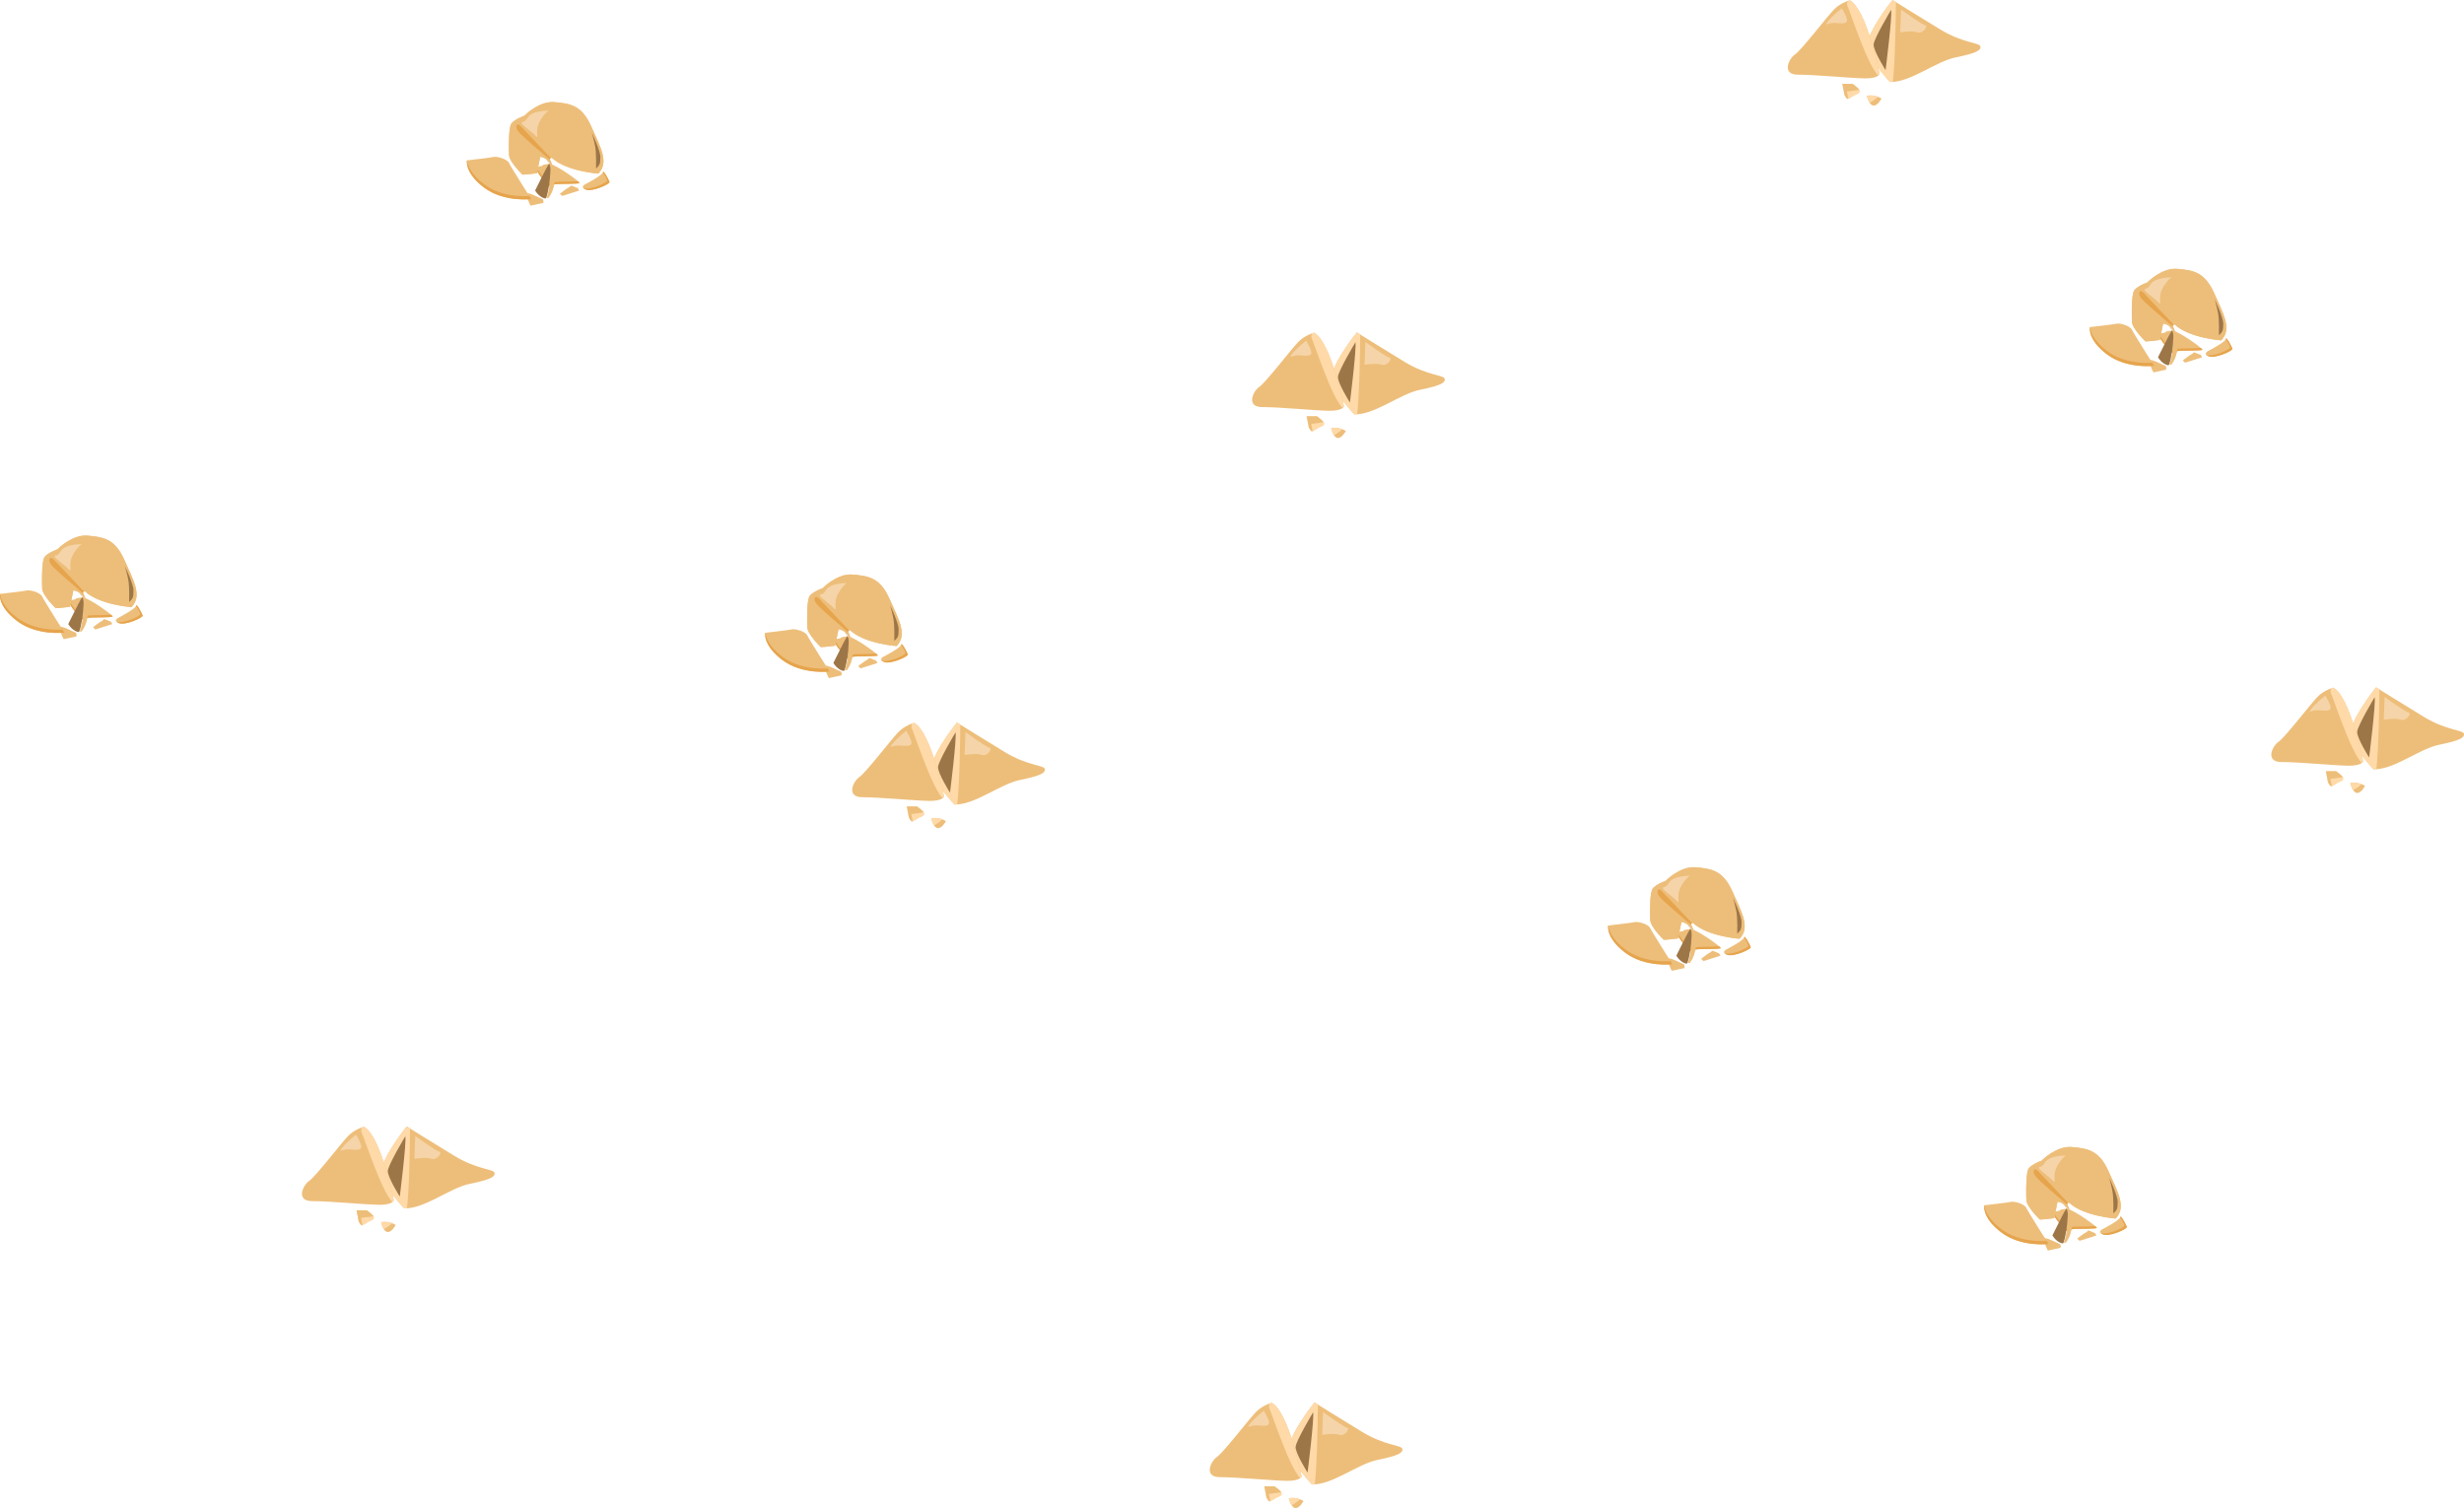 <svg width="1330" height="814" viewBox="0 0 1330 814" fill="none" xmlns="http://www.w3.org/2000/svg">
<g opacity="0.85">
<g clip-path="url(#clip0)">
<path d="M1115.79 652.424C1115.79 652.424 1111.65 652.787 1111.84 653.305C1112.03 653.824 1108.69 653.357 1108.5 655.112C1108.31 656.867 1113.69 662.273 1114.46 664.526C1114.46 664.526 1117.64 663.778 1118.63 663.463C1119.62 663.148 1131.47 663.403 1131.81 662.793C1132.15 662.184 1119.87 653.317 1115.79 652.424" fill="#EAB363"/>
<path d="M1130.9 661.784C1127.99 662.093 1119.52 661.956 1118.69 662.221C1117.7 662.536 1114.51 663.284 1114.51 663.284C1113.84 661.283 1109.52 656.798 1108.69 654.589C1108.59 654.741 1108.52 654.918 1108.5 655.129C1108.3 656.884 1113.69 662.29 1114.45 664.542C1114.45 664.542 1117.64 663.795 1118.63 663.48C1119.62 663.164 1131.47 663.419 1131.81 662.81C1131.87 662.701 1131.53 662.328 1130.9 661.784" fill="#E2942D"/>
<path d="M1125.93 665.258C1125.5 665.163 1121.21 668.538 1121.21 668.538L1122.46 669.765L1131.62 666.871L1130.91 665.577L1127.28 664.141L1125.93 665.258Z" fill="#EAB363"/>
<path d="M1103.52 668.572C1103.82 667.363 1110.56 671.044 1111.64 671.365C1112.71 671.686 1112.18 673.546 1112.18 673.546L1105.38 675.016C1105.38 675.016 1102.98 670.684 1103.52 668.572" fill="#EAB363"/>
<path d="M1135.25 663.264C1135.25 663.264 1144.38 658.547 1144.45 656.911C1144.53 655.275 1147.83 661.293 1148 662.314C1148.16 663.335 1138.62 667.772 1135.11 666.285C1131.59 664.797 1135.25 663.264 1135.25 663.264" fill="#EAB363"/>
<path d="M1148 662.331C1147.83 661.311 1144.53 655.292 1144.45 656.928C1144.45 656.957 1144.45 656.987 1144.44 657.018C1145.42 658.498 1146.63 660.884 1146.73 661.493C1146.9 662.514 1137.36 666.951 1133.84 665.463C1133.83 665.456 1133.81 665.448 1133.79 665.441C1134.01 665.722 1134.42 666.013 1135.11 666.302C1138.62 667.789 1148.16 663.352 1148 662.331" fill="#E2942D"/>
<path d="M1118.31 619.131C1109.87 618.371 1102.03 626.485 1102.03 626.485C1102.03 626.485 1097.18 628.155 1095.15 630.522C1093.65 632.282 1093.62 640.879 1093.7 645.181C1093.73 646.669 1093.77 647.645 1093.77 647.645C1093.86 651.329 1101.06 658.278 1101.06 658.278L1103.65 658.111L1108.78 657.532L1110.6 648.631C1110.6 648.631 1112.35 648.822 1113.93 649.996C1114.61 650.501 1115.36 651.284 1115.83 652.215C1115.83 652.223 1115.94 652.323 1115.94 652.323L1115.94 652.326C1116.18 653.042 1116.58 654.334 1116.53 655.816C1116.35 661.184 1115.4 667.482 1114.14 670.747C1114.65 670.836 1115.04 670.729 1115.04 670.729C1121.25 662.459 1116.72 651.791 1115.99 650.415C1115.26 649.039 1116.88 649.189 1116.88 649.189C1124.72 656.496 1141.96 657.72 1141.96 657.72C1147.89 651.609 1143.21 643.547 1138.09 632.131C1132.96 620.714 1126.75 619.89 1118.31 619.131" fill="#EAB363"/>
<path d="M1118.31 619.131C1109.87 618.371 1102.03 626.485 1102.03 626.485C1102.03 626.485 1097.18 628.155 1095.15 630.522C1093.65 632.282 1093.62 640.879 1093.7 645.181C1093.73 646.669 1093.77 647.645 1093.77 647.645C1093.86 651.329 1101.06 658.278 1101.06 658.278L1103.65 658.111L1108.78 657.532L1110.6 648.631C1110.6 648.631 1112.35 648.822 1113.93 649.996C1114.61 650.501 1115.36 651.284 1115.83 652.215C1115.83 652.223 1115.94 652.323 1115.94 652.323L1115.94 652.326C1116.18 653.042 1116.58 654.334 1116.53 655.816C1116.35 661.184 1115.4 667.482 1114.14 670.747C1114.65 670.836 1115.04 670.729 1115.04 670.729C1121.25 662.459 1116.72 651.791 1115.99 650.415C1115.26 649.039 1116.88 649.189 1116.88 649.189C1124.72 656.496 1141.96 657.72 1141.96 657.72C1147.89 651.609 1143.21 643.547 1138.09 632.131C1132.96 620.714 1126.75 619.89 1118.31 619.131" fill="#EAB363"/>
<path d="M1098.87 635.125C1100.72 637.406 1111.87 646.933 1115.83 650.291C1115.56 649.596 1116 649.385 1116.38 649.325C1111.62 644.393 1101.27 633.269 1099.76 631.777C1097.94 629.971 1096.62 632.344 1098.87 635.125" fill="#E2942D"/>
<path d="M1140.7 654.941C1140.7 654.941 1140.99 646.618 1140.2 642.744C1139.41 638.87 1138.44 635.633 1138.44 635.633C1138.44 635.633 1143.11 645.312 1143.06 648.753C1143.01 652.194 1142.93 653.001 1140.7 654.941" fill="#8C5E28"/>
<path d="M1113.81 650.134C1114.86 651.268 1115.5 652.114 1115.58 652.226C1115.12 651.308 1114.48 650.631 1113.81 650.134Z" fill="#8C5E28"/>
<path d="M1108.93 664.627C1108.57 665.348 1108.21 666.088 1107.84 666.846C1109.96 670.444 1113.51 671.594 1113.76 670.941C1115.03 667.654 1115.94 661.261 1116.12 655.854C1116.17 654.362 1115.89 653.181 1115.42 652.243C1114.47 653.598 1112.03 658.342 1108.93 664.627" fill="#8C5E28"/>
<path d="M1115.59 652.252C1115.59 652.252 1115.59 652.247 1115.58 652.238C1115.58 652.244 1115.59 652.249 1115.59 652.254L1115.59 652.252" fill="#E6E6E6"/>
<path d="M1100.65 630.615C1100.67 631.383 1106.5 635.434 1108.13 637.288C1109.76 639.141 1108.51 636.432 1109.12 632.785C1109.72 629.139 1113.98 623.964 1115.14 623.811C1116.31 623.659 1106.32 623.44 1103.94 627.377C1101.57 631.314 1100.6 628.778 1100.65 630.615" fill="#F4CD9A"/>
<path d="M1071.06 650.559C1071.06 650.559 1083.94 649.113 1085.48 648.707C1087.01 648.301 1092.7 649.676 1093.79 652.017C1094.87 654.359 1105.78 671.471 1105.78 671.471C1105.78 671.471 1091.04 673.302 1080.35 665.294C1069.65 657.286 1071.06 650.559 1071.06 650.559" fill="#EAB363"/>
<path d="M1080.43 663.523C1073.03 657.979 1071.42 653.05 1071.14 650.541C1071.09 650.547 1071.06 650.55 1071.06 650.55C1071.06 650.55 1069.65 657.277 1080.35 665.285C1091.04 673.293 1105.78 671.461 1105.78 671.461C1105.78 671.461 1105.38 670.831 1104.72 669.798C1101.07 670.036 1089.34 670.197 1080.43 663.523Z" fill="#E2942D"/>
</g>
<g clip-path="url(#clip1)">
<path d="M457.79 343.424C457.79 343.424 453.648 343.787 453.84 344.305C454.033 344.824 450.69 344.357 450.498 346.112C450.306 347.867 455.695 353.273 456.456 355.526C456.456 355.526 459.64 354.778 460.632 354.463C461.624 354.148 473.469 354.403 473.811 353.793C474.154 353.184 461.873 344.317 457.79 343.424" fill="#EAB363"/>
<path d="M472.901 352.784C469.993 353.093 461.522 352.956 460.69 353.221C459.698 353.536 456.514 354.284 456.514 354.284C455.838 352.283 451.516 347.798 450.69 345.589C450.588 345.741 450.519 345.918 450.496 346.129C450.305 347.884 455.693 353.29 456.455 355.542C456.455 355.542 459.638 354.795 460.63 354.48C461.622 354.164 473.467 354.419 473.809 353.81C473.871 353.701 473.527 353.328 472.901 352.784" fill="#E2942D"/>
<path d="M467.928 356.259C467.498 356.163 463.213 359.538 463.213 359.538L464.458 360.765L473.617 357.871L472.906 356.577L469.284 355.141L467.928 356.259Z" fill="#EAB363"/>
<path d="M445.517 359.572C445.823 358.363 452.565 362.044 453.635 362.365C454.705 362.686 454.183 364.546 454.183 364.546L447.383 366.016C447.383 366.016 444.983 361.684 445.517 359.572" fill="#EAB363"/>
<path d="M477.25 354.264C477.25 354.264 486.375 349.547 486.453 347.911C486.53 346.275 489.827 352.294 489.996 353.315C490.165 354.335 480.618 358.772 477.107 357.285C473.595 355.797 477.25 354.264 477.25 354.264" fill="#EAB363"/>
<path d="M489.996 353.331C489.827 352.311 486.53 346.292 486.453 347.928C486.452 347.957 486.447 347.987 486.44 348.018C487.419 349.498 488.633 351.884 488.733 352.493C488.902 353.514 479.355 357.951 475.843 356.463C475.826 356.456 475.811 356.448 475.794 356.441C476.015 356.722 476.424 357.013 477.106 357.302C480.618 358.789 490.165 354.352 489.996 353.331" fill="#E2942D"/>
<path d="M460.307 310.131C451.868 309.371 444.031 317.485 444.031 317.485C444.031 317.485 439.179 319.155 437.153 321.522C435.647 323.282 435.615 331.879 435.698 336.181C435.727 337.669 435.77 338.645 435.77 338.645C435.859 342.329 443.062 349.278 443.062 349.278L445.651 349.111L450.783 348.532L452.603 339.631C452.603 339.631 454.349 339.822 455.931 340.996C456.611 341.501 457.361 342.284 457.828 343.215C457.834 343.223 457.94 343.323 457.94 343.323L457.939 343.326C458.179 344.042 458.584 345.334 458.534 346.816C458.35 352.184 457.396 358.482 456.142 361.747C456.647 361.836 457.045 361.729 457.045 361.729C463.255 353.459 458.723 342.791 457.991 341.415C457.259 340.039 458.879 340.189 458.879 340.189C466.725 347.496 483.959 348.72 483.959 348.72C489.892 342.609 485.209 334.547 480.087 323.131C474.965 311.714 468.747 310.89 460.307 310.131" fill="#EAB363"/>
<path d="M460.307 310.131C451.868 309.371 444.031 317.485 444.031 317.485C444.031 317.485 439.179 319.155 437.153 321.522C435.647 323.282 435.615 331.879 435.698 336.181C435.727 337.669 435.77 338.645 435.77 338.645C435.859 342.329 443.062 349.278 443.062 349.278L445.651 349.111L450.783 348.532L452.603 339.631C452.603 339.631 454.349 339.822 455.931 340.996C456.611 341.501 457.361 342.284 457.828 343.215C457.834 343.223 457.94 343.323 457.94 343.323L457.939 343.326C458.179 344.042 458.584 345.334 458.534 346.816C458.35 352.184 457.396 358.482 456.142 361.747C456.647 361.836 457.045 361.729 457.045 361.729C463.255 353.459 458.723 342.791 457.991 341.415C457.259 340.039 458.879 340.189 458.879 340.189C466.725 347.496 483.959 348.72 483.959 348.72C489.892 342.609 485.209 334.547 480.087 323.131C474.965 311.714 468.747 310.89 460.307 310.131" fill="#EAB363"/>
<path d="M440.872 326.125C442.718 328.406 453.871 337.933 457.829 341.291C457.556 340.596 458.003 340.385 458.38 340.325C453.616 335.393 443.265 324.269 441.759 322.777C439.935 320.971 438.619 323.344 440.872 326.125" fill="#E2942D"/>
<path d="M482.702 345.941C482.702 345.941 482.993 337.618 482.202 333.744C481.41 329.87 480.442 326.633 480.442 326.633C480.442 326.633 485.113 336.312 485.06 339.753C485.007 343.194 484.929 344.001 482.702 345.941" fill="#8C5E28"/>
<path d="M455.806 341.134C456.865 342.268 457.497 343.114 457.579 343.226C457.118 342.308 456.478 341.631 455.806 341.134Z" fill="#8C5E28"/>
<path d="M450.93 355.627C450.575 356.348 450.212 357.088 449.841 357.846C451.963 361.444 455.512 362.594 455.763 361.941C457.026 358.654 457.936 352.261 458.122 346.854C458.173 345.361 457.887 344.181 457.419 343.243C456.468 344.598 454.025 349.342 450.93 355.627" fill="#8C5E28"/>
<path d="M457.591 343.252C457.591 343.252 457.588 343.247 457.581 343.238C457.584 343.244 457.587 343.249 457.59 343.254L457.591 343.252" fill="#E6E6E6"/>
<path d="M442.647 321.615C442.668 322.383 448.5 326.434 450.132 328.288C451.764 330.141 450.513 327.432 451.116 323.785C451.718 320.139 455.98 314.964 457.145 314.811C458.31 314.659 448.321 314.44 445.943 318.377C443.565 322.314 442.597 319.778 442.647 321.615" fill="#F4CD9A"/>
<path d="M413.058 341.559C413.058 341.559 425.936 340.113 427.475 339.707C429.014 339.301 434.703 340.676 435.786 343.017C436.869 345.359 447.781 362.471 447.781 362.471C447.781 362.471 433.039 364.302 422.346 356.294C411.653 348.286 413.058 341.559 413.058 341.559" fill="#EAB363"/>
<path d="M422.43 354.523C415.027 348.979 413.423 344.05 413.136 341.541C413.085 341.547 413.058 341.55 413.058 341.55C413.058 341.55 411.653 348.277 422.346 356.285C433.039 364.293 447.781 362.461 447.781 362.461C447.781 362.461 447.379 361.831 446.723 360.798C443.065 361.036 431.342 361.197 422.43 354.523Z" fill="#E2942D"/>
</g>
<g clip-path="url(#clip2)">
<path d="M44.791 322.424C44.791 322.424 40.648 322.787 40.84 323.305C41.033 323.824 37.69 323.357 37.498 325.112C37.306 326.867 42.695 332.273 43.456 334.526C43.456 334.526 46.64 333.778 47.632 333.463C48.624 333.148 60.468 333.403 60.811 332.793C61.154 332.184 48.873 323.317 44.791 322.424" fill="#EAB363"/>
<path d="M59.901 331.784C56.993 332.093 48.522 331.956 47.69 332.221C46.698 332.536 43.514 333.284 43.514 333.284C42.838 331.283 38.516 326.798 37.69 324.589C37.588 324.741 37.519 324.918 37.496 325.129C37.304 326.884 42.693 332.29 43.455 334.542C43.455 334.542 46.638 333.795 47.63 333.48C48.622 333.164 60.467 333.419 60.809 332.81C60.871 332.701 60.527 332.328 59.901 331.784" fill="#E2942D"/>
<path d="M54.928 335.259C54.498 335.163 50.213 338.538 50.213 338.538L51.458 339.765L60.617 336.871L59.907 335.577L56.284 334.141L54.928 335.259Z" fill="#EAB363"/>
<path d="M32.517 338.572C32.823 337.363 39.565 341.044 40.635 341.365C41.705 341.686 41.183 343.546 41.183 343.546L34.383 345.016C34.383 345.016 31.983 340.684 32.517 338.572" fill="#EAB363"/>
<path d="M64.25 333.264C64.25 333.264 73.375 328.547 73.453 326.911C73.53 325.275 76.827 331.294 76.996 332.315C77.165 333.335 67.618 337.772 64.107 336.285C60.595 334.797 64.25 333.264 64.25 333.264" fill="#EAB363"/>
<path d="M76.996 332.331C76.827 331.311 73.53 325.292 73.453 326.928C73.451 326.957 73.447 326.987 73.44 327.018C74.419 328.498 75.633 330.884 75.733 331.493C75.902 332.514 66.355 336.951 62.843 335.463C62.826 335.456 62.811 335.448 62.794 335.441C63.015 335.722 63.424 336.013 64.106 336.302C67.618 337.789 77.165 333.352 76.996 332.331" fill="#E2942D"/>
<path d="M47.307 289.131C38.868 288.371 31.031 296.485 31.031 296.485C31.031 296.485 26.179 298.155 24.153 300.522C22.647 302.282 22.615 310.879 22.698 315.181C22.727 316.669 22.77 317.645 22.77 317.645C22.859 321.329 30.062 328.278 30.062 328.278L32.651 328.111L37.783 327.532L39.603 318.631C39.603 318.631 41.349 318.822 42.931 319.996C43.611 320.501 44.361 321.284 44.828 322.215C44.834 322.223 44.94 322.323 44.94 322.323L44.939 322.326C45.179 323.042 45.584 324.334 45.534 325.816C45.35 331.184 44.396 337.482 43.142 340.747C43.647 340.836 44.045 340.729 44.045 340.729C50.255 332.459 45.723 321.791 44.991 320.415C44.259 319.039 45.88 319.189 45.88 319.189C53.724 326.496 70.959 327.72 70.959 327.72C76.892 321.609 72.209 313.547 67.087 302.131C61.965 290.714 55.747 289.89 47.307 289.131" fill="#EAB363"/>
<path d="M47.307 289.131C38.868 288.371 31.031 296.485 31.031 296.485C31.031 296.485 26.179 298.155 24.153 300.522C22.647 302.282 22.615 310.879 22.698 315.181C22.727 316.669 22.77 317.645 22.77 317.645C22.859 321.329 30.062 328.278 30.062 328.278L32.651 328.111L37.783 327.532L39.603 318.631C39.603 318.631 41.349 318.822 42.931 319.996C43.611 320.501 44.361 321.284 44.828 322.215C44.834 322.223 44.94 322.323 44.94 322.323L44.939 322.326C45.179 323.042 45.584 324.334 45.534 325.816C45.35 331.184 44.396 337.482 43.142 340.747C43.647 340.836 44.045 340.729 44.045 340.729C50.255 332.459 45.723 321.791 44.991 320.415C44.259 319.039 45.88 319.189 45.88 319.189C53.724 326.496 70.959 327.72 70.959 327.72C76.892 321.609 72.209 313.547 67.087 302.131C61.965 290.714 55.747 289.89 47.307 289.131" fill="#EAB363"/>
<path d="M27.872 305.125C29.718 307.406 40.871 316.933 44.829 320.291C44.556 319.596 45.003 319.385 45.38 319.325C40.616 314.393 30.265 303.269 28.759 301.777C26.935 299.971 25.619 302.344 27.872 305.125" fill="#E2942D"/>
<path d="M69.702 324.941C69.702 324.941 69.993 316.618 69.202 312.744C68.41 308.87 67.442 305.633 67.442 305.633C67.442 305.633 72.113 315.312 72.06 318.753C72.007 322.194 71.929 323.001 69.702 324.941" fill="#8C5E28"/>
<path d="M42.806 320.134C43.865 321.268 44.497 322.114 44.579 322.226C44.118 321.308 43.478 320.631 42.806 320.134Z" fill="#8C5E28"/>
<path d="M37.93 334.627C37.575 335.348 37.212 336.088 36.841 336.846C38.963 340.444 42.512 341.594 42.763 340.941C44.026 337.654 44.936 331.261 45.122 325.854C45.173 324.361 44.887 323.181 44.419 322.243C43.468 323.598 41.025 328.342 37.93 334.627" fill="#8C5E28"/>
<path d="M44.592 322.252C44.592 322.252 44.588 322.247 44.581 322.238C44.584 322.244 44.587 322.249 44.59 322.254L44.592 322.252" fill="#E6E6E6"/>
<path d="M29.647 300.615C29.668 301.383 35.5 305.434 37.132 307.288C38.764 309.141 37.513 306.432 38.115 302.785C38.718 299.139 42.98 293.964 44.145 293.811C45.31 293.659 35.321 293.44 32.943 297.377C30.565 301.314 29.597 298.778 29.647 300.615" fill="#F4CD9A"/>
<path d="M0.058 320.559C0.058 320.559 12.936 319.113 14.475 318.707C16.015 318.301 21.703 319.676 22.786 322.017C23.869 324.359 34.781 341.471 34.781 341.471C34.781 341.471 20.039 343.302 9.346 335.294C-1.347 327.286 0.058 320.559 0.058 320.559" fill="#EAB363"/>
<path d="M9.43 333.523C2.027 327.979 0.423 323.05 0.136 320.541C0.085 320.547 0.058 320.55 0.058 320.55C0.058 320.55 -1.347 327.277 9.346 335.285C20.039 343.293 34.781 341.461 34.781 341.461C34.781 341.461 34.379 340.831 33.723 339.798C30.065 340.036 18.342 340.197 9.43 333.523Z" fill="#E2942D"/>
</g>
<g clip-path="url(#clip3)">
<path d="M197.968 653.267C197.968 653.267 202.246 656.176 201.925 657.467C201.604 658.758 198.948 659.479 198.948 659.479C198.948 659.479 196.292 661.389 195.407 661.389C194.522 661.389 193.587 659.204 193.587 659.204L192.456 653.267H197.968Z" fill="#FFD399"/>
<path d="M194.925 657.401L201.606 656.493C200.651 655.093 197.965 653.266 197.965 653.266H192.453L193.585 659.203C193.585 659.203 194.519 661.388 195.404 661.388C195.478 661.388 195.568 661.37 195.665 661.346L194.925 657.401Z" fill="#EAB363"/>
<path d="M205.668 659.666C205.668 659.666 206.698 664.583 209.058 664.976C211.419 665.369 213.583 661.239 213.583 661.239C213.583 661.239 210.549 658.883 205.668 659.666Z" fill="#EAB363"/>
<path d="M211.691 660.246C210.319 659.716 208.252 659.251 205.668 659.665C205.668 659.665 206.141 661.922 207.181 663.5C208.591 662.666 210.603 661.379 211.691 660.246Z" fill="#FFD399"/>
<path d="M219.542 608.002C219.542 608.002 233.052 616.496 245.413 623.971C257.774 631.445 266.647 630.937 266.973 633.112C267.298 635.287 264.496 636.773 253.601 638.988C242.705 641.204 229.16 652.584 218.148 652.238C218.148 652.238 208.816 642.301 206.09 635.13C203.363 627.959 219.541 608.002 219.541 608.002" fill="#EAB363"/>
<path d="M219.671 652.211C221.01 640.878 221.281 616.615 221.334 609.127C220.189 608.411 219.54 608.002 219.54 608.002C219.54 608.002 203.364 627.958 206.091 635.129C208.817 642.299 218.148 652.236 218.148 652.236C218.651 652.252 219.159 652.243 219.671 652.212" fill="#FFD399"/>
<path d="M218.785 613.292C218.785 613.292 209.645 628.549 209.344 631.886C209.042 635.221 215.792 645.864 215.792 645.864C215.792 645.864 219.463 616.744 218.785 613.291" fill="#8C5E28"/>
<path d="M224.158 613.199C224.158 613.199 235.274 621.327 237.102 621.599C238.931 621.872 236.022 626.492 232.889 625.442C229.755 624.392 223.706 625.478 223.706 625.478L224.158 613.199Z" fill="#F4CD9A"/>
<path d="M196.503 608.19C196.503 608.19 191.555 609.327 187.773 613.293C183.991 617.259 170.076 635.332 166.868 637.406C163.661 639.481 159.336 648.334 168.506 648.315C177.677 648.295 197.123 650.208 204.538 650.31C211.953 650.413 212.573 647.901 212.573 647.901C212.573 647.901 205.676 613.284 196.503 608.19" fill="#EAB363"/>
<path d="M196.503 608.191C196.503 608.191 196.101 608.284 195.44 608.507C194.953 609.31 194.771 610.317 195.324 611.536C196.869 614.945 206.14 643.372 211.859 648.795C212.47 648.313 212.572 647.902 212.572 647.902C212.572 647.902 205.675 613.286 196.503 608.192" fill="#FFD399"/>
<path d="M192.147 612.487C192.147 612.487 187.261 616.313 184.739 619.483C182.218 622.653 184.825 620.004 188.772 620.379C192.72 620.754 195.125 620.813 194.97 618.799C194.815 616.786 192.147 612.487 192.147 612.487Z" fill="#F4CD9A"/>
</g>
<g clip-path="url(#clip4)">
<path d="M687.968 802.267C687.968 802.267 692.246 805.176 691.925 806.467C691.604 807.758 688.948 808.479 688.948 808.479C688.948 808.479 686.292 810.389 685.407 810.389C684.522 810.389 683.587 808.204 683.587 808.204L682.456 802.267H687.968Z" fill="#FFD399"/>
<path d="M684.925 806.401L691.606 805.493C690.651 804.093 687.965 802.266 687.965 802.266H682.453L683.585 808.203C683.585 808.203 684.519 810.388 685.404 810.388C685.478 810.388 685.568 810.37 685.665 810.346L684.925 806.401Z" fill="#EAB363"/>
<path d="M695.668 808.666C695.668 808.666 696.698 813.583 699.058 813.976C701.419 814.37 703.583 810.239 703.583 810.239C703.583 810.239 700.549 807.883 695.668 808.666Z" fill="#EAB363"/>
<path d="M701.691 809.246C700.319 808.716 698.252 808.251 695.668 808.665C695.668 808.665 696.141 810.922 697.181 812.5C698.591 811.666 700.603 810.379 701.691 809.246Z" fill="#FFD399"/>
<path d="M709.542 757.002C709.542 757.002 723.052 765.496 735.413 772.971C747.774 780.445 756.647 779.937 756.973 782.112C757.298 784.287 754.496 785.773 743.601 787.988C732.705 790.204 719.16 801.584 708.148 801.238C708.148 801.238 698.816 791.301 696.09 784.13C693.363 776.959 709.541 757.002 709.541 757.002" fill="#EAB363"/>
<path d="M709.671 801.211C711.01 789.878 711.281 765.615 711.334 758.127C710.189 757.411 709.54 757.002 709.54 757.002C709.54 757.002 693.364 776.958 696.091 784.129C698.817 791.299 708.148 801.236 708.148 801.236C708.651 801.252 709.159 801.243 709.671 801.212" fill="#FFD399"/>
<path d="M708.785 762.292C708.785 762.292 699.645 777.549 699.344 780.886C699.042 784.221 705.792 794.864 705.792 794.864C705.792 794.864 709.463 765.744 708.785 762.291" fill="#8C5E28"/>
<path d="M714.158 762.199C714.158 762.199 725.274 770.327 727.102 770.599C728.931 770.872 726.022 775.492 722.889 774.442C719.755 773.392 713.706 774.478 713.706 774.478L714.158 762.199Z" fill="#F4CD9A"/>
<path d="M686.503 757.19C686.503 757.19 681.555 758.327 677.773 762.293C673.991 766.259 660.076 784.332 656.868 786.406C653.661 788.481 649.336 797.334 658.506 797.315C667.677 797.295 687.123 799.208 694.538 799.31C701.953 799.413 702.573 796.901 702.573 796.901C702.573 796.901 695.676 762.284 686.503 757.19" fill="#EAB363"/>
<path d="M686.503 757.191C686.503 757.191 686.101 757.284 685.44 757.507C684.953 758.31 684.771 759.317 685.324 760.536C686.869 763.945 696.14 792.372 701.859 797.795C702.47 797.313 702.572 796.902 702.572 796.902C702.572 796.902 695.675 762.286 686.503 757.192" fill="#FFD399"/>
<path d="M682.147 761.487C682.147 761.487 677.261 765.313 674.739 768.483C672.218 771.653 674.825 769.004 678.772 769.379C682.72 769.754 685.125 769.813 684.97 767.799C684.815 765.786 682.147 761.487 682.147 761.487Z" fill="#F4CD9A"/>
</g>
<g clip-path="url(#clip5)">
<path d="M999.968 45.267C999.968 45.267 1004.25 48.176 1003.93 49.467C1003.6 50.758 1000.95 51.479 1000.95 51.479C1000.95 51.479 998.292 53.389 997.407 53.389C996.522 53.389 995.587 51.204 995.587 51.204L994.456 45.267H999.968Z" fill="#FFD399"/>
<path d="M996.925 49.401L1003.61 48.493C1002.65 47.093 999.965 45.266 999.965 45.266H994.453L995.585 51.203C995.585 51.203 996.519 53.388 997.404 53.388C997.478 53.388 997.568 53.37 997.665 53.346L996.925 49.401Z" fill="#EAB363"/>
<path d="M1007.67 51.666C1007.67 51.666 1008.7 56.583 1011.06 56.976C1013.42 57.37 1015.58 53.239 1015.58 53.239C1015.58 53.239 1012.55 50.883 1007.67 51.666Z" fill="#EAB363"/>
<path d="M1013.69 52.246C1012.32 51.716 1010.25 51.251 1007.67 51.665C1007.67 51.665 1008.14 53.922 1009.18 55.5C1010.59 54.666 1012.6 53.379 1013.69 52.246Z" fill="#FFD399"/>
<path d="M1021.54 0.002C1021.54 0.002 1035.05 8.496 1047.41 15.971C1059.77 23.445 1068.65 22.937 1068.97 25.112C1069.3 27.287 1066.5 28.773 1055.6 30.988C1044.71 33.204 1031.16 44.584 1020.15 44.238C1020.15 44.238 1010.82 34.301 1008.09 27.13C1005.36 19.959 1021.54 0.002 1021.54 0.002" fill="#EAB363"/>
<path d="M1021.67 44.211C1023.01 32.877 1023.28 8.615 1023.33 1.127C1022.19 0.411 1021.54 0.002 1021.54 0.002C1021.54 0.002 1005.36 19.958 1008.09 27.129C1010.82 34.299 1020.15 44.236 1020.15 44.236C1020.65 44.252 1021.16 44.243 1021.67 44.212" fill="#FFD399"/>
<path d="M1020.78 5.292C1020.78 5.292 1011.65 20.549 1011.34 23.886C1011.04 27.221 1017.79 37.864 1017.79 37.864C1017.79 37.864 1021.46 8.744 1020.78 5.291" fill="#8C5E28"/>
<path d="M1026.16 5.199C1026.16 5.199 1037.27 13.327 1039.1 13.599C1040.93 13.872 1038.02 18.492 1034.89 17.442C1031.75 16.392 1025.71 17.478 1025.71 17.478L1026.16 5.199Z" fill="#F4CD9A"/>
<path d="M998.503 0.19C998.503 0.19 993.555 1.327 989.773 5.293C985.991 9.259 972.076 27.332 968.868 29.406C965.661 31.48 961.336 40.334 970.506 40.315C979.677 40.295 999.123 42.208 1006.54 42.31C1013.95 42.413 1014.57 39.901 1014.57 39.901C1014.57 39.901 1007.68 5.284 998.503 0.19" fill="#EAB363"/>
<path d="M998.503 0.191C998.503 0.191 998.101 0.284 997.44 0.507C996.953 1.31 996.771 2.317 997.324 3.536C998.869 6.945 1008.14 35.372 1013.86 40.795C1014.47 40.313 1014.57 39.902 1014.57 39.902C1014.57 39.902 1007.67 5.286 998.503 0.192" fill="#FFD399"/>
<path d="M994.147 4.487C994.147 4.487 989.261 8.313 986.739 11.483C984.218 14.653 986.825 12.004 990.772 12.379C994.72 12.754 997.125 12.813 996.97 10.799C996.815 8.786 994.147 4.487 994.147 4.487Z" fill="#F4CD9A"/>
</g>
<g clip-path="url(#clip6)">
<path d="M912.79 501.424C912.79 501.424 908.648 501.787 908.84 502.305C909.033 502.824 905.69 502.357 905.498 504.112C905.306 505.867 910.695 511.273 911.456 513.526C911.456 513.526 914.64 512.778 915.632 512.463C916.624 512.148 928.469 512.403 928.811 511.793C929.154 511.184 916.873 502.317 912.79 501.424" fill="#EAB363"/>
<path d="M927.901 510.784C924.993 511.093 916.522 510.956 915.69 511.221C914.698 511.536 911.514 512.284 911.514 512.284C910.838 510.283 906.516 505.798 905.69 503.589C905.588 503.741 905.519 503.918 905.496 504.129C905.305 505.884 910.693 511.29 911.455 513.542C911.455 513.542 914.638 512.795 915.63 512.48C916.622 512.164 928.467 512.419 928.809 511.81C928.871 511.701 928.527 511.328 927.901 510.784" fill="#E2942D"/>
<path d="M922.928 514.259C922.498 514.163 918.213 517.538 918.213 517.538L919.458 518.765L928.617 515.871L927.906 514.577L924.284 513.141L922.928 514.259Z" fill="#EAB363"/>
<path d="M900.517 517.572C900.823 516.363 907.565 520.044 908.635 520.365C909.705 520.686 909.183 522.546 909.183 522.546L902.383 524.016C902.383 524.016 899.983 519.684 900.517 517.572" fill="#EAB363"/>
<path d="M932.25 512.264C932.25 512.264 941.375 507.547 941.453 505.911C941.53 504.275 944.827 510.294 944.996 511.315C945.165 512.335 935.618 516.772 932.107 515.285C928.595 513.797 932.25 512.264 932.25 512.264" fill="#EAB363"/>
<path d="M944.996 511.331C944.827 510.311 941.53 504.292 941.453 505.928C941.452 505.957 941.447 505.987 941.44 506.018C942.419 507.498 943.633 509.884 943.733 510.493C943.902 511.514 934.355 515.951 930.843 514.463C930.826 514.456 930.811 514.448 930.794 514.441C931.015 514.722 931.424 515.013 932.106 515.302C935.618 516.789 945.165 512.352 944.996 511.331" fill="#E2942D"/>
<path d="M915.307 468.131C906.868 467.371 899.031 475.485 899.031 475.485C899.031 475.485 894.179 477.155 892.153 479.522C890.647 481.282 890.615 489.879 890.698 494.181C890.727 495.669 890.77 496.645 890.77 496.645C890.859 500.329 898.062 507.278 898.062 507.278L900.651 507.111L905.783 506.532L907.603 497.631C907.603 497.631 909.349 497.822 910.931 498.996C911.611 499.501 912.361 500.284 912.828 501.215C912.834 501.223 912.94 501.323 912.94 501.323L912.939 501.326C913.179 502.042 913.584 503.334 913.534 504.816C913.35 510.184 912.396 516.482 911.142 519.747C911.647 519.836 912.045 519.729 912.045 519.729C918.255 511.459 913.723 500.791 912.991 499.415C912.259 498.039 913.879 498.189 913.879 498.189C921.725 505.496 938.959 506.72 938.959 506.72C944.892 500.609 940.209 492.547 935.087 481.131C929.965 469.714 923.747 468.89 915.307 468.131" fill="#EAB363"/>
<path d="M915.307 468.131C906.868 467.371 899.031 475.485 899.031 475.485C899.031 475.485 894.179 477.155 892.153 479.522C890.647 481.282 890.615 489.879 890.698 494.181C890.727 495.669 890.77 496.645 890.77 496.645C890.859 500.329 898.062 507.278 898.062 507.278L900.651 507.111L905.783 506.532L907.603 497.631C907.603 497.631 909.349 497.822 910.931 498.996C911.611 499.501 912.361 500.284 912.828 501.215C912.834 501.223 912.94 501.323 912.94 501.323L912.939 501.326C913.179 502.042 913.584 503.334 913.534 504.816C913.35 510.184 912.396 516.482 911.142 519.747C911.647 519.836 912.045 519.729 912.045 519.729C918.255 511.459 913.723 500.791 912.991 499.415C912.259 498.039 913.879 498.189 913.879 498.189C921.725 505.496 938.959 506.72 938.959 506.72C944.892 500.609 940.209 492.547 935.087 481.131C929.965 469.714 923.747 468.89 915.307 468.131" fill="#EAB363"/>
<path d="M895.872 484.125C897.718 486.406 908.871 495.933 912.829 499.291C912.556 498.596 913.003 498.385 913.38 498.325C908.616 493.393 898.265 482.269 896.759 480.777C894.935 478.971 893.619 481.344 895.872 484.125" fill="#E2942D"/>
<path d="M937.702 503.941C937.702 503.941 937.993 495.618 937.202 491.744C936.41 487.87 935.442 484.633 935.442 484.633C935.442 484.633 940.113 494.312 940.06 497.753C940.007 501.194 939.929 502.001 937.702 503.941" fill="#8C5E28"/>
<path d="M910.806 499.134C911.865 500.268 912.497 501.114 912.579 501.226C912.118 500.308 911.478 499.631 910.806 499.134Z" fill="#8C5E28"/>
<path d="M905.93 513.627C905.575 514.348 905.212 515.088 904.841 515.846C906.963 519.444 910.512 520.594 910.763 519.941C912.026 516.654 912.936 510.261 913.122 504.854C913.173 503.361 912.887 502.181 912.419 501.243C911.468 502.598 909.025 507.342 905.93 513.627" fill="#8C5E28"/>
<path d="M912.591 501.252C912.591 501.252 912.588 501.247 912.581 501.238C912.584 501.244 912.587 501.249 912.59 501.254L912.591 501.252" fill="#E6E6E6"/>
<path d="M897.647 479.615C897.668 480.383 903.5 484.434 905.132 486.288C906.764 488.141 905.513 485.432 906.116 481.785C906.718 478.139 910.98 472.964 912.145 472.811C913.31 472.659 903.321 472.44 900.943 476.377C898.565 480.314 897.597 477.778 897.647 479.615" fill="#F4CD9A"/>
<path d="M868.058 499.559C868.058 499.559 880.936 498.113 882.475 497.707C884.014 497.301 889.703 498.676 890.786 501.017C891.869 503.359 902.781 520.471 902.781 520.471C902.781 520.471 888.039 522.302 877.346 514.294C866.653 506.286 868.058 499.559 868.058 499.559" fill="#EAB363"/>
<path d="M877.43 512.523C870.027 506.979 868.423 502.05 868.136 499.541C868.085 499.547 868.058 499.55 868.058 499.55C868.058 499.55 866.653 506.277 877.346 514.285C888.039 522.293 902.781 520.461 902.781 520.461C902.781 520.461 902.379 519.831 901.723 518.798C898.065 519.036 886.342 519.197 877.43 512.523Z" fill="#E2942D"/>
</g>
<g clip-path="url(#clip7)">
<path d="M296.79 88.424C296.79 88.424 292.648 88.787 292.84 89.305C293.033 89.824 289.69 89.357 289.498 91.112C289.306 92.867 294.695 98.273 295.456 100.526C295.456 100.526 298.64 99.778 299.632 99.463C300.624 99.148 312.469 99.403 312.811 98.793C313.154 98.184 300.873 89.317 296.79 88.424" fill="#EAB363"/>
<path d="M311.901 97.784C308.993 98.093 300.522 97.957 299.69 98.221C298.698 98.536 295.514 99.284 295.514 99.284C294.838 97.283 290.516 92.798 289.69 90.589C289.588 90.741 289.519 90.918 289.496 91.129C289.305 92.884 294.693 98.29 295.455 100.542C295.455 100.542 298.638 99.794 299.63 99.48C300.622 99.164 312.467 99.419 312.809 98.81C312.871 98.701 312.527 98.328 311.901 97.784" fill="#E2942D"/>
<path d="M306.928 101.259C306.498 101.163 302.213 104.538 302.213 104.538L303.458 105.765L312.617 102.871L311.906 101.577L308.284 100.141L306.928 101.259Z" fill="#EAB363"/>
<path d="M284.517 104.572C284.823 103.363 291.565 107.044 292.635 107.365C293.705 107.686 293.183 109.546 293.183 109.546L286.383 111.016C286.383 111.016 283.983 106.684 284.517 104.572" fill="#EAB363"/>
<path d="M316.25 99.264C316.25 99.264 325.375 94.547 325.453 92.911C325.53 91.275 328.827 97.293 328.996 98.314C329.165 99.335 319.618 103.772 316.107 102.285C312.595 100.797 316.25 99.264 316.25 99.264" fill="#EAB363"/>
<path d="M328.996 98.331C328.827 97.311 325.53 91.292 325.453 92.928C325.452 92.957 325.447 92.987 325.44 93.017C326.419 94.498 327.633 96.884 327.733 97.493C327.902 98.514 318.355 102.951 314.843 101.463C314.826 101.456 314.811 101.448 314.794 101.441C315.015 101.722 315.424 102.013 316.106 102.302C319.618 103.789 329.165 99.352 328.996 98.331" fill="#E2942D"/>
<path d="M299.307 55.131C290.868 54.371 283.031 62.485 283.031 62.485C283.031 62.485 278.179 64.155 276.153 66.522C274.647 68.282 274.615 76.879 274.698 81.181C274.727 82.669 274.77 83.644 274.77 83.644C274.859 87.329 282.062 94.278 282.062 94.278L284.651 94.111L289.783 93.532L291.603 84.632C291.603 84.632 293.349 84.822 294.931 85.996C295.611 86.501 296.361 87.284 296.828 88.215C296.834 88.223 296.94 88.323 296.94 88.323L296.939 88.326C297.179 89.042 297.584 90.334 297.534 91.816C297.35 97.184 296.396 103.482 295.142 106.747C295.647 106.836 296.045 106.729 296.045 106.729C302.255 98.459 297.723 87.791 296.991 86.415C296.259 85.039 297.879 85.189 297.879 85.189C305.725 92.496 322.959 93.72 322.959 93.72C328.892 87.609 324.209 79.547 319.087 68.131C313.965 56.714 307.747 55.89 299.307 55.131" fill="#EAB363"/>
<path d="M299.307 55.131C290.868 54.371 283.031 62.485 283.031 62.485C283.031 62.485 278.179 64.155 276.153 66.522C274.647 68.282 274.615 76.879 274.698 81.181C274.727 82.669 274.77 83.644 274.77 83.644C274.859 87.329 282.062 94.278 282.062 94.278L284.651 94.111L289.783 93.532L291.603 84.632C291.603 84.632 293.349 84.822 294.931 85.996C295.611 86.501 296.361 87.284 296.828 88.215C296.834 88.223 296.94 88.323 296.94 88.323L296.939 88.326C297.179 89.042 297.584 90.334 297.534 91.816C297.35 97.184 296.396 103.482 295.142 106.747C295.647 106.836 296.045 106.729 296.045 106.729C302.255 98.459 297.723 87.791 296.991 86.415C296.259 85.039 297.879 85.189 297.879 85.189C305.725 92.496 322.959 93.72 322.959 93.72C328.892 87.609 324.209 79.547 319.087 68.131C313.965 56.714 307.747 55.89 299.307 55.131" fill="#EAB363"/>
<path d="M279.872 71.125C281.718 73.406 292.871 82.933 296.829 86.291C296.556 85.596 297.003 85.385 297.38 85.325C292.616 80.393 282.265 69.269 280.759 67.777C278.935 65.971 277.619 68.344 279.872 71.125" fill="#E2942D"/>
<path d="M321.702 90.941C321.702 90.941 321.993 82.618 321.202 78.744C320.41 74.87 319.442 71.633 319.442 71.633C319.442 71.633 324.113 81.312 324.06 84.753C324.007 88.194 323.929 89.001 321.702 90.941" fill="#8C5E28"/>
<path d="M294.806 86.134C295.865 87.268 296.497 88.114 296.579 88.226C296.118 87.308 295.478 86.631 294.806 86.134Z" fill="#8C5E28"/>
<path d="M289.93 100.627C289.575 101.348 289.212 102.088 288.841 102.846C290.963 106.444 294.512 107.594 294.763 106.941C296.026 103.654 296.936 97.261 297.122 91.854C297.173 90.362 296.887 89.181 296.419 88.243C295.468 89.597 293.025 94.342 289.93 100.627" fill="#8C5E28"/>
<path d="M296.591 88.252C296.591 88.252 296.588 88.246 296.581 88.238C296.584 88.244 296.587 88.249 296.59 88.254L296.591 88.252" fill="#E6E6E6"/>
<path d="M281.647 66.615C281.668 67.383 287.5 71.434 289.132 73.288C290.764 75.141 289.513 72.432 290.116 68.785C290.718 65.138 294.98 59.964 296.145 59.811C297.31 59.659 287.321 59.44 284.943 63.377C282.565 67.314 281.597 64.778 281.647 66.615" fill="#F4CD9A"/>
<path d="M252.058 86.559C252.058 86.559 264.936 85.113 266.475 84.707C268.014 84.301 273.703 85.676 274.786 88.017C275.869 90.359 286.781 107.471 286.781 107.471C286.781 107.471 272.039 109.302 261.346 101.294C250.653 93.286 252.058 86.559 252.058 86.559" fill="#EAB363"/>
<path d="M261.43 99.523C254.027 93.979 252.423 89.05 252.136 86.541C252.085 86.547 252.058 86.55 252.058 86.55C252.058 86.55 250.653 93.277 261.346 101.285C272.039 109.293 286.781 107.461 286.781 107.461C286.781 107.461 286.379 106.831 285.723 105.798C282.065 106.036 270.342 106.197 261.43 99.523Z" fill="#E2942D"/>
</g>
<g clip-path="url(#clip8)">
<path d="M494.968 435.267C494.968 435.267 499.246 438.176 498.925 439.467C498.604 440.758 495.948 441.479 495.948 441.479C495.948 441.479 493.292 443.389 492.407 443.389C491.522 443.389 490.587 441.204 490.587 441.204L489.456 435.267H494.968Z" fill="#FFD399"/>
<path d="M491.925 439.401L498.606 438.493C497.651 437.093 494.965 435.266 494.965 435.266H489.453L490.585 441.203C490.585 441.203 491.519 443.388 492.404 443.388C492.478 443.388 492.568 443.37 492.665 443.346L491.925 439.401Z" fill="#EAB363"/>
<path d="M502.668 441.666C502.668 441.666 503.698 446.583 506.058 446.976C508.419 447.369 510.583 443.239 510.583 443.239C510.583 443.239 507.549 440.883 502.668 441.666Z" fill="#EAB363"/>
<path d="M508.691 442.246C507.319 441.716 505.252 441.251 502.668 441.665C502.668 441.665 503.141 443.922 504.181 445.5C505.591 444.666 507.603 443.379 508.691 442.246Z" fill="#FFD399"/>
<path d="M516.542 390.002C516.542 390.002 530.052 398.496 542.413 405.971C554.774 413.445 563.647 412.937 563.973 415.112C564.298 417.287 561.496 418.773 550.601 420.988C539.705 423.204 526.16 434.584 515.148 434.238C515.148 434.238 505.816 424.301 503.09 417.13C500.363 409.959 516.541 390.002 516.541 390.002" fill="#EAB363"/>
<path d="M516.671 434.211C518.01 422.878 518.281 398.615 518.334 391.127C517.189 390.411 516.54 390.002 516.54 390.002C516.54 390.002 500.364 409.958 503.091 417.129C505.817 424.299 515.148 434.236 515.148 434.236C515.651 434.252 516.159 434.243 516.671 434.212" fill="#FFD399"/>
<path d="M515.785 395.292C515.785 395.292 506.645 410.549 506.344 413.886C506.042 417.221 512.792 427.864 512.792 427.864C512.792 427.864 516.463 398.744 515.785 395.291" fill="#8C5E28"/>
<path d="M521.158 395.199C521.158 395.199 532.274 403.327 534.102 403.599C535.931 403.872 533.022 408.492 529.889 407.442C526.755 406.392 520.706 407.478 520.706 407.478L521.158 395.199Z" fill="#F4CD9A"/>
<path d="M493.503 390.19C493.503 390.19 488.555 391.327 484.773 395.293C480.991 399.259 467.076 417.332 463.868 419.406C460.661 421.481 456.336 430.334 465.506 430.315C474.677 430.295 494.123 432.208 501.538 432.31C508.953 432.413 509.573 429.901 509.573 429.901C509.573 429.901 502.676 395.284 493.503 390.19" fill="#EAB363"/>
<path d="M493.503 390.191C493.503 390.191 493.101 390.284 492.44 390.507C491.953 391.31 491.771 392.317 492.324 393.536C493.869 396.945 503.14 425.372 508.859 430.795C509.47 430.313 509.572 429.902 509.572 429.902C509.572 429.902 502.675 395.286 493.503 390.192" fill="#FFD399"/>
<path d="M489.147 394.487C489.147 394.487 484.261 398.313 481.739 401.483C479.218 404.653 481.825 402.004 485.772 402.379C489.72 402.754 492.125 402.813 491.97 400.799C491.815 398.786 489.147 394.487 489.147 394.487Z" fill="#F4CD9A"/>
</g>
<path d="M710.823 224.684C710.823 224.684 715.102 227.592 714.781 228.883C714.459 230.174 711.804 230.896 711.804 230.896C711.804 230.896 709.148 232.806 708.262 232.806C707.377 232.806 706.443 230.621 706.443 230.621L705.312 224.684H710.823Z" fill="#FFD399"/>
<path d="M707.78 228.817L714.461 227.91C713.506 226.51 710.82 224.683 710.82 224.683H705.309L706.44 230.62C706.44 230.62 707.374 232.805 708.26 232.805C708.334 232.805 708.424 232.787 708.52 232.762L707.78 228.817Z" fill="#EAB363"/>
<path d="M718.523 231.082C718.523 231.082 719.553 236 721.914 236.393C724.275 236.786 726.439 232.656 726.439 232.656C726.439 232.656 723.405 230.299 718.523 231.082Z" fill="#EAB363"/>
<path d="M724.547 231.663C723.174 231.133 721.108 230.667 718.523 231.082C718.523 231.082 718.997 233.338 720.036 234.917C721.446 234.082 723.459 232.796 724.547 231.663Z" fill="#FFD399"/>
<path d="M732.397 179.419C732.397 179.419 745.907 187.913 758.269 195.387C770.63 202.862 779.503 202.354 779.828 204.529C780.153 206.704 777.351 208.19 766.456 210.405C755.561 212.62 742.016 224.001 731.003 223.654C731.003 223.654 721.672 213.717 718.945 206.547C716.219 199.376 732.396 179.419 732.396 179.419" fill="#EAB363"/>
<path d="M732.526 223.628C733.866 212.294 734.137 188.031 734.19 180.544C733.045 179.827 732.395 179.419 732.395 179.419C732.395 179.419 716.22 199.375 718.946 206.545C721.673 213.716 731.004 223.653 731.004 223.653C731.507 223.669 732.014 223.659 732.527 223.629" fill="#FFD399"/>
<path d="M731.64 184.708C731.64 184.708 722.501 199.966 722.199 203.302C721.897 206.638 728.648 217.281 728.648 217.281C728.648 217.281 732.319 188.16 731.64 184.708" fill="#8C5E28"/>
<path d="M737.014 184.615C737.014 184.615 748.129 192.743 749.958 193.016C751.786 193.288 748.878 197.909 745.744 196.859C742.61 195.809 736.562 196.895 736.562 196.895L737.014 184.615Z" fill="#F4CD9A"/>
<path d="M709.358 179.607C709.358 179.607 704.41 180.744 700.629 184.71C696.847 188.676 682.931 206.748 679.724 208.823C676.517 210.897 672.192 219.751 681.362 219.731C690.532 219.712 709.978 221.624 717.394 221.727C724.809 221.829 725.428 219.317 725.428 219.317C725.428 219.317 718.531 184.701 709.359 179.607" fill="#EAB363"/>
<path d="M709.358 179.608C709.358 179.608 708.957 179.7 708.296 179.924C707.809 180.727 707.627 181.734 708.179 182.952C709.724 186.361 718.995 214.788 724.715 220.212C725.325 219.729 725.427 219.319 725.427 219.319C725.427 219.319 718.53 184.703 709.358 179.609" fill="#FFD399"/>
<path d="M705.002 183.904C705.002 183.904 700.117 187.73 697.595 190.9C695.073 194.07 697.68 191.42 701.628 191.795C705.575 192.17 707.981 192.23 707.826 190.216C707.671 188.203 705.002 183.904 705.002 183.904Z" fill="#F4CD9A"/>
<g clip-path="url(#clip9)">
<path d="M1172.79 178.424C1172.79 178.424 1168.65 178.787 1168.84 179.305C1169.03 179.824 1165.69 179.357 1165.5 181.112C1165.31 182.867 1170.69 188.273 1171.46 190.526C1171.46 190.526 1174.64 189.778 1175.63 189.463C1176.62 189.148 1188.47 189.403 1188.81 188.793C1189.15 188.184 1176.87 179.317 1172.79 178.424" fill="#EAB363"/>
<path d="M1187.9 187.784C1184.99 188.093 1176.52 187.956 1175.69 188.221C1174.7 188.536 1171.51 189.284 1171.51 189.284C1170.84 187.283 1166.52 182.798 1165.69 180.589C1165.59 180.741 1165.52 180.918 1165.5 181.129C1165.3 182.884 1170.69 188.29 1171.45 190.542C1171.45 190.542 1174.64 189.795 1175.63 189.48C1176.62 189.164 1188.47 189.419 1188.81 188.81C1188.87 188.701 1188.53 188.328 1187.9 187.784" fill="#E2942D"/>
<path d="M1182.93 191.259C1182.5 191.163 1178.21 194.538 1178.21 194.538L1179.46 195.765L1188.62 192.871L1187.91 191.577L1184.28 190.141L1182.93 191.259Z" fill="#EAB363"/>
<path d="M1160.52 194.572C1160.82 193.363 1167.56 197.044 1168.64 197.365C1169.71 197.686 1169.18 199.546 1169.18 199.546L1162.38 201.016C1162.38 201.016 1159.98 196.684 1160.52 194.572" fill="#EAB363"/>
<path d="M1192.25 189.264C1192.25 189.264 1201.38 184.547 1201.45 182.911C1201.53 181.275 1204.83 187.294 1205 188.315C1205.16 189.335 1195.62 193.772 1192.11 192.285C1188.59 190.797 1192.25 189.264 1192.25 189.264" fill="#EAB363"/>
<path d="M1205 188.331C1204.83 187.311 1201.53 181.292 1201.45 182.928C1201.45 182.957 1201.45 182.987 1201.44 183.018C1202.42 184.498 1203.63 186.884 1203.73 187.493C1203.9 188.514 1194.36 192.951 1190.84 191.463C1190.83 191.456 1190.81 191.448 1190.79 191.441C1191.01 191.722 1191.42 192.013 1192.11 192.302C1195.62 193.789 1205.16 189.352 1205 188.331" fill="#E2942D"/>
<path d="M1175.31 145.131C1166.87 144.371 1159.03 152.485 1159.03 152.485C1159.03 152.485 1154.18 154.155 1152.15 156.522C1150.65 158.282 1150.62 166.879 1150.7 171.181C1150.73 172.669 1150.77 173.645 1150.77 173.645C1150.86 177.329 1158.06 184.278 1158.06 184.278L1160.65 184.111L1165.78 183.532L1167.6 174.631C1167.6 174.631 1169.35 174.822 1170.93 175.996C1171.61 176.501 1172.36 177.284 1172.83 178.215C1172.83 178.223 1172.94 178.323 1172.94 178.323L1172.94 178.326C1173.18 179.042 1173.58 180.334 1173.53 181.816C1173.35 187.184 1172.4 193.482 1171.14 196.747C1171.65 196.836 1172.04 196.729 1172.04 196.729C1178.25 188.459 1173.72 177.791 1172.99 176.415C1172.26 175.039 1173.88 175.189 1173.88 175.189C1181.72 182.496 1198.96 183.72 1198.96 183.72C1204.89 177.609 1200.21 169.547 1195.09 158.131C1189.96 146.714 1183.75 145.89 1175.31 145.131" fill="#EAB363"/>
<path d="M1175.31 145.131C1166.87 144.371 1159.03 152.485 1159.03 152.485C1159.03 152.485 1154.18 154.155 1152.15 156.522C1150.65 158.282 1150.62 166.879 1150.7 171.181C1150.73 172.669 1150.77 173.645 1150.77 173.645C1150.86 177.329 1158.06 184.278 1158.06 184.278L1160.65 184.111L1165.78 183.532L1167.6 174.631C1167.6 174.631 1169.35 174.822 1170.93 175.996C1171.61 176.501 1172.36 177.284 1172.83 178.215C1172.83 178.223 1172.94 178.323 1172.94 178.323L1172.94 178.326C1173.18 179.042 1173.58 180.334 1173.53 181.816C1173.35 187.184 1172.4 193.482 1171.14 196.747C1171.65 196.836 1172.04 196.729 1172.04 196.729C1178.25 188.459 1173.72 177.791 1172.99 176.415C1172.26 175.039 1173.88 175.189 1173.88 175.189C1181.72 182.496 1198.96 183.72 1198.96 183.72C1204.89 177.609 1200.21 169.547 1195.09 158.131C1189.96 146.714 1183.75 145.89 1175.31 145.131" fill="#EAB363"/>
<path d="M1155.87 161.125C1157.72 163.406 1168.87 172.933 1172.83 176.291C1172.56 175.596 1173 175.385 1173.38 175.325C1168.62 170.393 1158.27 159.269 1156.76 157.777C1154.94 155.971 1153.62 158.344 1155.87 161.125" fill="#E2942D"/>
<path d="M1197.7 180.941C1197.7 180.941 1197.99 172.618 1197.2 168.744C1196.41 164.87 1195.44 161.633 1195.44 161.633C1195.44 161.633 1200.11 171.312 1200.06 174.753C1200.01 178.194 1199.93 179.001 1197.7 180.941" fill="#8C5E28"/>
<path d="M1170.81 176.134C1171.86 177.268 1172.5 178.114 1172.58 178.226C1172.12 177.308 1171.48 176.631 1170.81 176.134Z" fill="#8C5E28"/>
<path d="M1165.93 190.627C1165.57 191.348 1165.21 192.088 1164.84 192.846C1166.96 196.444 1170.51 197.594 1170.76 196.941C1172.03 193.654 1172.94 187.261 1173.12 181.854C1173.17 180.361 1172.89 179.181 1172.42 178.243C1171.47 179.598 1169.03 184.342 1165.93 190.627" fill="#8C5E28"/>
<path d="M1172.59 178.252C1172.59 178.252 1172.59 178.247 1172.58 178.238C1172.58 178.244 1172.59 178.249 1172.59 178.254L1172.59 178.252" fill="#E6E6E6"/>
<path d="M1157.65 156.615C1157.67 157.383 1163.5 161.434 1165.13 163.288C1166.76 165.141 1165.51 162.432 1166.12 158.785C1166.72 155.139 1170.98 149.964 1172.14 149.811C1173.31 149.659 1163.32 149.44 1160.94 153.377C1158.57 157.314 1157.6 154.778 1157.65 156.615" fill="#F4CD9A"/>
<path d="M1128.06 176.559C1128.06 176.559 1140.94 175.113 1142.48 174.707C1144.01 174.301 1149.7 175.676 1150.79 178.017C1151.87 180.359 1162.78 197.471 1162.78 197.471C1162.78 197.471 1148.04 199.302 1137.35 191.294C1126.65 183.286 1128.06 176.559 1128.06 176.559" fill="#EAB363"/>
<path d="M1137.43 189.523C1130.03 183.979 1128.42 179.05 1128.14 176.541C1128.09 176.547 1128.06 176.55 1128.06 176.55C1128.06 176.55 1126.65 183.277 1137.35 191.285C1148.04 199.293 1162.78 197.461 1162.78 197.461C1162.78 197.461 1162.38 196.831 1161.72 195.798C1158.07 196.036 1146.34 196.197 1137.43 189.523Z" fill="#E2942D"/>
</g>
<g clip-path="url(#clip10)">
<path d="M1260.97 416.267C1260.97 416.267 1265.25 419.176 1264.93 420.467C1264.6 421.758 1261.95 422.479 1261.95 422.479C1261.95 422.479 1259.29 424.389 1258.41 424.389C1257.52 424.389 1256.59 422.204 1256.59 422.204L1255.46 416.267H1260.97Z" fill="#FFD399"/>
<path d="M1257.92 420.401L1264.61 419.493C1263.65 418.093 1260.96 416.266 1260.96 416.266H1255.45L1256.58 422.203C1256.58 422.203 1257.52 424.388 1258.4 424.388C1258.48 424.388 1258.57 424.37 1258.66 424.346L1257.92 420.401Z" fill="#EAB363"/>
<path d="M1268.67 422.666C1268.67 422.666 1269.7 427.583 1272.06 427.976C1274.42 428.369 1276.58 424.239 1276.58 424.239C1276.58 424.239 1273.55 421.883 1268.67 422.666Z" fill="#EAB363"/>
<path d="M1274.69 423.246C1273.32 422.716 1271.25 422.251 1268.67 422.665C1268.67 422.665 1269.14 424.922 1270.18 426.5C1271.59 425.666 1273.6 424.379 1274.69 423.246Z" fill="#FFD399"/>
<path d="M1282.54 371.002C1282.54 371.002 1296.05 379.496 1308.41 386.971C1320.77 394.445 1329.65 393.937 1329.97 396.112C1330.3 398.287 1327.5 399.773 1316.6 401.988C1305.71 404.204 1292.16 415.584 1281.15 415.238C1281.15 415.238 1271.82 405.301 1269.09 398.13C1266.36 390.959 1282.54 371.002 1282.54 371.002" fill="#EAB363"/>
<path d="M1282.67 415.211C1284.01 403.878 1284.28 379.615 1284.33 372.127C1283.19 371.411 1282.54 371.002 1282.54 371.002C1282.54 371.002 1266.36 390.958 1269.09 398.129C1271.82 405.299 1281.15 415.236 1281.15 415.236C1281.65 415.252 1282.16 415.243 1282.67 415.212" fill="#FFD399"/>
<path d="M1281.78 376.292C1281.78 376.292 1272.65 391.549 1272.34 394.886C1272.04 398.221 1278.79 408.864 1278.79 408.864C1278.79 408.864 1282.46 379.744 1281.78 376.291" fill="#8C5E28"/>
<path d="M1287.16 376.199C1287.16 376.199 1298.27 384.327 1300.1 384.599C1301.93 384.872 1299.02 389.492 1295.89 388.442C1292.75 387.392 1286.71 388.478 1286.71 388.478L1287.16 376.199Z" fill="#F4CD9A"/>
<path d="M1259.5 371.19C1259.5 371.19 1254.55 372.327 1250.77 376.293C1246.99 380.259 1233.08 398.332 1229.87 400.406C1226.66 402.481 1222.34 411.334 1231.51 411.315C1240.68 411.295 1260.12 413.208 1267.54 413.31C1274.95 413.413 1275.57 410.901 1275.57 410.901C1275.57 410.901 1268.68 376.284 1259.5 371.19" fill="#EAB363"/>
<path d="M1259.5 371.191C1259.5 371.191 1259.1 371.284 1258.44 371.507C1257.95 372.31 1257.77 373.317 1258.32 374.536C1259.87 377.945 1269.14 406.372 1274.86 411.795C1275.47 411.313 1275.57 410.902 1275.57 410.902C1275.57 410.902 1268.67 376.286 1259.5 371.192" fill="#FFD399"/>
<path d="M1255.15 375.487C1255.15 375.487 1250.26 379.313 1247.74 382.483C1245.22 385.653 1247.82 383.004 1251.77 383.379C1255.72 383.754 1258.13 383.813 1257.97 381.799C1257.82 379.786 1255.15 375.487 1255.15 375.487Z" fill="#F4CD9A"/>
</g>
</g>
<defs>
<clipPath id="clip0">
<rect width="77" height="56" fill="white" transform="translate(1071 619)"/>
</clipPath>
<clipPath id="clip1">
<rect width="77" height="56" fill="white" transform="translate(413 310)"/>
</clipPath>
<clipPath id="clip2">
<rect width="77" height="56" fill="white" transform="translate(0 289)"/>
</clipPath>
<clipPath id="clip3">
<rect width="104" height="57" fill="white" transform="translate(163 608)"/>
</clipPath>
<clipPath id="clip4">
<rect width="104" height="57" fill="white" transform="translate(653 757)"/>
</clipPath>
<clipPath id="clip5">
<rect width="104" height="57" fill="white" transform="translate(965)"/>
</clipPath>
<clipPath id="clip6">
<rect width="77" height="56" fill="white" transform="translate(868 468)"/>
</clipPath>
<clipPath id="clip7">
<rect width="77" height="56" fill="white" transform="translate(252 55)"/>
</clipPath>
<clipPath id="clip8">
<rect width="104" height="57" fill="white" transform="translate(460 390)"/>
</clipPath>
<clipPath id="clip9">
<rect width="77" height="56" fill="white" transform="translate(1128 145)"/>
</clipPath>
<clipPath id="clip10">
<rect width="104" height="57" fill="white" transform="translate(1226 371)"/>
</clipPath>
</defs>
</svg>
